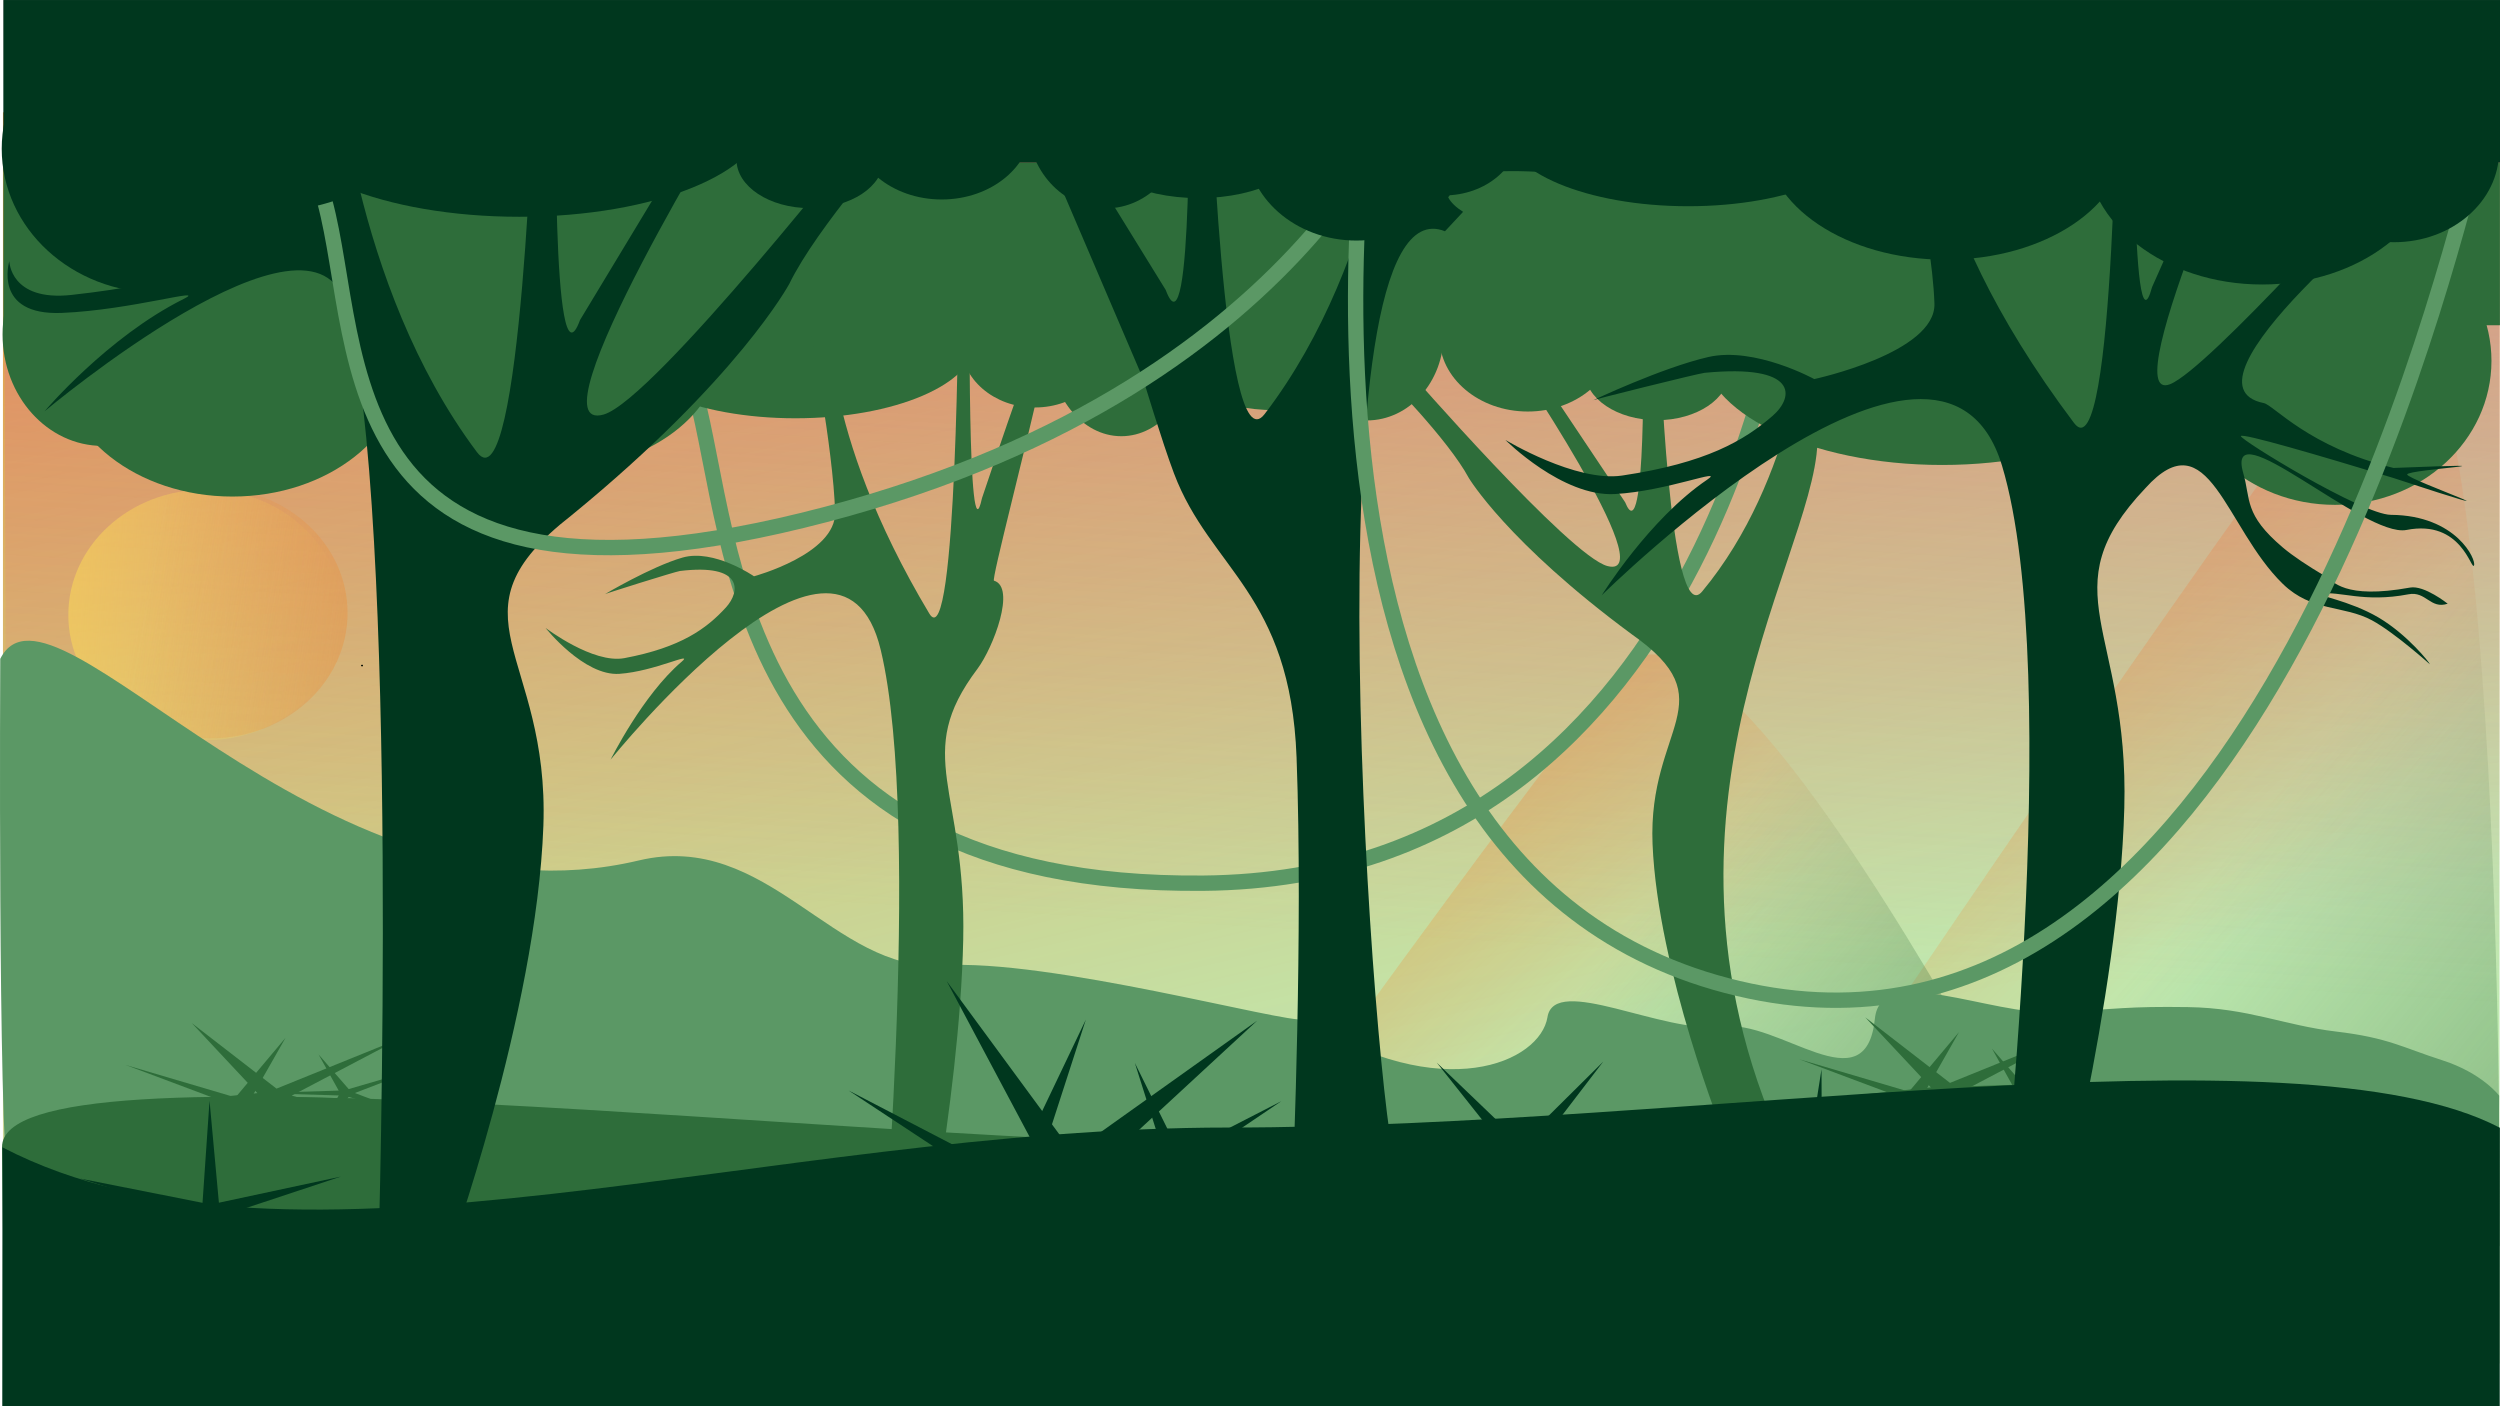 <?xml version="1.0" encoding="UTF-8" standalone="no"?>
<!-- Created with Inkscape (http://www.inkscape.org/) -->

<svg
   width="1016mm"
   height="571.5mm"
   viewBox="0 0 1016 571.5"
   version="1.1"
   id="svg5"
   xmlns:xlink="http://www.w3.org/1999/xlink"
   xmlns="http://www.w3.org/2000/svg"
  >
  <defs
     id="defs2">
    <linearGradient
       id="linearGradient7809">
      <stop
         style="stop-color:#db6594;stop-opacity:1;"
         offset="0"
         id="stop7805" />
      <stop
         style="stop-color:#db6594;stop-opacity:0;"
         offset="1"
         id="stop7807" />
    </linearGradient>
    <linearGradient
       id="linearGradient5334">
      <stop
         style="stop-color:#ffdd55;stop-opacity:1;"
         offset="0"
         id="stop5330" />
      <stop
         style="stop-color:#ffdd55;stop-opacity:0;"
         offset="1"
         id="stop5332" />
    </linearGradient>
    <linearGradient
       id="linearGradient4896">
      <stop
         style="stop-color:#ee8930;stop-opacity:1;"
         offset="0"
         id="stop4892" />
      <stop
         style="stop-color:#ee8930;stop-opacity:0;"
         offset="1"
         id="stop4894" />
    </linearGradient>
    <linearGradient
       id="linearGradient48783">
      <stop
         style="stop-color:#2e6d3a;stop-opacity:1;"
         offset="0"
         id="stop48779" />
      <stop
         style="stop-color:#2e6d3a;stop-opacity:0;"
         offset="1"
         id="stop48781" />
    </linearGradient>
    <linearGradient
       id="linearGradient46436">
      <stop
         style="stop-color:#ff6600;stop-opacity:1;"
         offset="0"
         id="stop46432" />
      <stop
         style="stop-color:#ff6600;stop-opacity:0;"
         offset="1"
         id="stop46434" />
    </linearGradient>
    <linearGradient
       xlink:href="#linearGradient46436"
       id="linearGradient46438"
       x1="-85.719"
       y1="515.823"
       x2="68.802"
       y2="1112.796"
       gradientUnits="userSpaceOnUse"
       gradientTransform="matrix(1.473,0,0,1.326,-95.94,-787.82)" />
    <linearGradient
       xlink:href="#linearGradient48783"
       id="linearGradient48785"
       x1="515.842"
       y1="1194.515"
       x2="241.28"
       y2="998.081"
       gradientUnits="userSpaceOnUse"
       gradientTransform="translate(335.584,-215.43)" />
    <linearGradient
       xlink:href="#linearGradient46436"
       id="linearGradient49024"
       x1="-280.655"
       y1="896.206"
       x2="36.758"
       y2="1185.677"
       gradientUnits="userSpaceOnUse"
       gradientTransform="translate(533.048,-358.593)" />
    <linearGradient
       xlink:href="#linearGradient48783"
       id="linearGradient50916"
       gradientUnits="userSpaceOnUse"
       gradientTransform="translate(335.584,-215.43)"
       x1="515.842"
       y1="1194.515"
       x2="241.28"
       y2="998.081" />
    <linearGradient
       xlink:href="#linearGradient46436"
       id="linearGradient50918"
       gradientUnits="userSpaceOnUse"
       gradientTransform="translate(533.048,-358.593)"
       x1="-280.655"
       y1="896.206"
       x2="36.758"
       y2="1185.677" />
    <filter
       style="color-interpolation-filters:sRGB"
       id="filter4596"
       x="-0.159"
       y="-0.157"
       width="1.318"
       height="1.313">
      <feGaussianBlur
         stdDeviation="5"
         result="fbSourceGraphic"
         id="feGaussianBlur4588" />
      <feGaussianBlur
         stdDeviation="0.01"
         in="SourceGraphic"
         result="result1"
         id="feGaussianBlur4590" />
      <feComposite
         in2="result1"
         operator="arithmetic"
         in="fbSourceGraphic"
         k2="0.5"
         k3="0.5"
         result="result2"
         id="feComposite4592"
         k1="0"
         k4="0" />
      <feBlend
         in2="fbSourceGraphic"
         mode="normal"
         result="result3"
         id="feBlend4594" />
    </filter>
    <filter
       style="color-interpolation-filters:sRGB"
       id="filter4596-3"
       x="-0.159"
       y="-0.157"
       width="1.318"
       height="1.313">
      <feGaussianBlur
         stdDeviation="5"
         result="fbSourceGraphic"
         id="feGaussianBlur4588-6" />
      <feGaussianBlur
         stdDeviation="0.01"
         in="SourceGraphic"
         result="result1"
         id="feGaussianBlur4590-7" />
      <feComposite
         in2="result1"
         operator="arithmetic"
         in="fbSourceGraphic"
         k2="0.5"
         k3="0.5"
         result="result2"
         id="feComposite4592-5"
         k1="0"
         k4="0" />
      <feBlend
         in2="fbSourceGraphic"
         mode="normal"
         result="result3"
         id="feBlend4594-3" />
    </filter>
    <linearGradient
       xlink:href="#linearGradient4896"
       id="linearGradient4898"
       x1="27.145"
       y1="470.645"
       x2="-144.743"
       y2="441.781"
       gradientUnits="userSpaceOnUse"
       gradientTransform="translate(1.522,-1.362)" />
    <linearGradient
       xlink:href="#linearGradient5334"
       id="linearGradient5336"
       x1="-233.591"
       y1="440.071"
       x2="-87.32"
       y2="449.622"
       gradientUnits="userSpaceOnUse" />
    <filter
       style="color-interpolation-filters:sRGB"
       id="filter6580"
       x="-0.319"
       y="-0.47"
       width="1.638"
       height="1.939">
      <feGaussianBlur
         stdDeviation="87.002 87.757"
         result="blur"
         id="feGaussianBlur6578" />
    </filter>
    <linearGradient
       xlink:href="#linearGradient7809"
       id="linearGradient7541"
       x1="78.429"
       y1="-32.366"
       x2="40.751"
       y2="530.408"
       gradientUnits="userSpaceOnUse"
       gradientTransform="matrix(1.47,0,0,1.326,-99.869,-152.883)" />
  </defs>
  <g
     id="layer1"
     style="display:inline"
     transform="translate(366.709,-183.355)">
    <rect
       style="display:inline;fill:#c0eab1;fill-opacity:1;stroke-width:0.454"
       id="rect4190"
       width="1014.598"
       height="508.47"
       x="-365.505"
       y="229.026" />
    <g
       id="g50846"
       transform="matrix(1.473,0,0,1.326,-286.158,-538.662)">
      <path
         style="color:#000000;fill:url(#linearGradient48785);fill-opacity:1;stroke-width:4.465;-inkscape-stroke:none"
         d="m 597.364,648.719 c 39.567,-59.285 37.629,277.705 37.629,277.705 l -213.318,4.121 c 0,0 106.684,-178.433 175.688,-281.827 z"
         id="path47810" />
      <path
         style="color:#000000;display:inline;fill:url(#linearGradient49024);fill-opacity:1;stroke-width:4.465;-inkscape-stroke:none"
         d="m 597.364,648.719 c 39.567,-59.285 37.629,277.705 37.629,277.705 l -213.318,4.121 c 0,0 106.684,-178.433 175.688,-281.827 z"
         id="path47810-4" />
    </g>
    <g
       id="g50846-6"
       transform="matrix(1.207,0,0,1.031,-429.789,-212.391)"
       style="display:inline">
      <path
         style="color:#000000;fill:url(#linearGradient50916);fill-opacity:1;stroke-width:4.465;-inkscape-stroke:none"
         d="m 597.364,648.719 c 39.567,-59.285 178.862,281.788 178.862,281.788 l -354.55,0.038 c 0,0 106.684,-178.433 175.688,-281.827 z"
         id="path47810-8" />
      <path
         style="color:#000000;display:inline;fill:url(#linearGradient50918);fill-opacity:1;stroke-width:4.465;-inkscape-stroke:none"
         d="m 597.364,648.719 c 39.567,-59.285 178.862,281.788 178.862,281.788 l -354.55,0.038 c 0,0 106.684,-178.433 175.688,-281.827 z"
         id="path47810-4-8" />
    </g>
    <rect
       style="display:inline;fill:url(#linearGradient46438);fill-opacity:1;stroke-width:0.454"
       id="rect4190-0"
       width="1014.796"
       height="508.47"
       x="-365.505"
       y="229.026" />
    <path
       style="color:#000000;fill:url(#linearGradient7541);stroke-width:0.454;-inkscape-stroke:none"
       d="m -365.313,183.355 h 1014.51 l -0.253,506.426 -1012.563,-0.031 z"
       id="rect4190-0-9" />
    <ellipse
       style="fill:url(#linearGradient5336);fill-opacity:1;stroke-width:2.994;filter:url(#filter4596)"
       id="path2519"
       cx="-124.864"
       cy="442.048"
       rx="37.796"
       ry="38.412"
       transform="matrix(1.473,0,0,1.326,-99.347,-152.883)" />
    <ellipse
       style="display:inline;fill:url(#linearGradient4898);fill-opacity:1;stroke-width:2.994;filter:url(#filter4596-3)"
       id="path2519-5"
       cx="-123.41"
       cy="441.438"
       rx="37.796"
       ry="38.412"
       transform="matrix(1.473,0,0,1.326,-99.347,-152.883)" />
    <path
       style="display:inline;fill:none;stroke:#5b9865;stroke-width:6.24;stroke-linecap:butt;stroke-linejoin:miter;stroke-miterlimit:4;stroke-dasharray:none;stroke-opacity:1"
       d="m -84.084,343.022 c 16.304,60.475 14.61,201.056 206.497,199.262 212.473,-1.987 238.519,-257.447 238.519,-257.447"
       id="path38875-3" />
    <path
       style="color:#000000;fill:#5b9865;stroke-width:0.209;-inkscape-stroke:none"
       d="m -363.332,665.816 c -4.278,-25.095 -3.275,-214.707 -3.275,-214.707 21.23,-42.325 128.809,113.001 259.562,81.922 52.333,-12.439 79.293,45.714 123.344,42.677 42.731,-2.946 139.572,23.646 146.989,21.95 56.527,35.337 95.956,17.27 98.897,-0.944 2.854,-17.676 47.346,7.022 70.821,3.84 23.475,-3.182 58.588,32.591 62.244,-3.231 2.36,-23.126 47.023,-1.274 73.028,-2.583 26.005,-1.309 29.638,-2.465 54.182,-2.101 24.543,0.363 38.988,7.412 60.252,9.939 21.264,2.527 26.978,6.488 43.145,11.67 16.166,5.182 23.085,14.364 23.085,14.364 l -0.413,89.517 -1002.74,1.184 z"
       id="rect4190-7-3-5-6" />
    <g
       id="rect10919-7"
       transform="matrix(-1.453,0,0,1.026,-55.758,336.333)"
       style="display:inline;fill:#2e6d3a;fill-opacity:1">
      <path
         style="color:#000000;fill:#2e6d3a;fill-opacity:1;stroke-width:0.209;-inkscape-stroke:none"
         d="m -293.856,18.053 -1.222,-39.105 3.559,-1.262 c 0,0 3.098,62.609 29.44,107.506 9.236,15.741 11.952,-100.666 11.952,-100.666 l 4.575,-0.121 c 0,0 -1.029,86.653 5.007,65.448 l 28.36,-60.052 4.575,-0.121 c 0,0 -43.963,91.267 -28.001,85.441 10.512,-3.837 55.745,-77.431 55.745,-77.431 l 6.177,2.543 c 0,0 -17.351,24.745 -23.109,39.96 0,0 -10.676,25.441 -45.56,61.914 -26.84,26.683 -4.509,36.558 -5.849,83.116 -1.439,49.993 -20.063,115.834 -20.063,115.834 l -14.399,-2.842 C -241.814,161.387 -300.167,58.373 -293.856,18.053 Z"
         id="path10942-5" />
    </g>
    <ellipse
       id="path37472"
       style="fill:#008000;stroke:#000000;stroke-width:0.37"
       cx="-219.574"
       cy="453.829"
       rx="0.139"
       ry="0.125" />
    <ellipse
       id="path37474"
       style="fill:#008000;stroke:#000000;stroke-width:0.37"
       cx="-219.574"
       cy="453.829"
       rx="0.139"
       ry="0.125" />
    <g
       id="g39184"
       transform="matrix(1.473,0,0,1.326,-99.055,-201.018)"
       style="stroke:none">
      <ellipse
         style="display:inline;fill:#2e6d3a;fill-opacity:1;stroke:none;stroke-width:0.264"
         id="path9315-9"
         cx="-462.527"
         cy="400.467"
         rx="43.159"
         ry="44.137"
         transform="scale(-1,1)" />
      <ellipse
         style="display:inline;fill:#2e6d3a;fill-opacity:1;stroke:none;stroke-width:0.287"
         id="path9317-2"
         cx="-354.114"
         cy="396.225"
         rx="66.342"
         ry="36.155"
         transform="scale(-1,1)" />
      <ellipse
         style="display:inline;fill:#2e6d3a;fill-opacity:1;stroke:none;stroke-width:0.264"
         id="path9319-2"
         cx="-420.755"
         cy="397.575"
         rx="32.532"
         ry="21.837"
         transform="scale(-1,1)" />
      <ellipse
         style="display:inline;fill:#2e6d3a;fill-opacity:1;stroke:none;stroke-width:0.264"
         id="path9321-8"
         cx="-275.469"
         cy="403.789"
         rx="19.888"
         ry="14.863"
         transform="scale(-1,1)" />
      <ellipse
         style="display:inline;fill:#2e6d3a;fill-opacity:1;stroke:none;stroke-width:0.264"
         id="path9323-9"
         cx="-288.473"
         cy="388.784"
         rx="24.819"
         ry="18.618"
         transform="scale(-1,1)" />
      <ellipse
         style="display:inline;fill:#2e6d3a;fill-opacity:1;stroke:none;stroke-width:0.264"
         id="path9325-7"
         cx="-239.814"
         cy="393.129"
         rx="24.378"
         ry="22.874"
         transform="scale(-1,1)" />
      <ellipse
         style="display:inline;fill:#2e6d3a;fill-opacity:1;stroke:none;stroke-width:0.264"
         id="path9327-3"
         cx="-195.407"
         cy="392.269"
         rx="21.2"
         ry="26.462"
         transform="scale(-1,1)" />
      <ellipse
         style="display:inline;fill:#2e6d3a;fill-opacity:1;stroke:none;stroke-width:0.264"
         id="path9329-6"
         cx="117.591"
         cy="400.357"
         rx="47.712"
         ry="41.704"
         transform="scale(-1,1)" />
      <ellipse
         style="display:inline;fill:#2e6d3a;fill-opacity:1;stroke:none;stroke-width:0.264"
         id="path9331-1"
         transform="scale(-1,1)"
         ry="34.153"
         rx="27.581"
         cy="392.384"
         cx="153.414" />
      <ellipse
         style="display:inline;fill:#2e6d3a;fill-opacity:1;stroke:none;stroke-width:0.264"
         id="path9333-2"
         cx="31.926"
         cy="397.581"
         rx="48.716"
         ry="36.878"
         transform="scale(-1,1)" />
      <ellipse
         style="display:inline;fill:#2e6d3a;fill-opacity:1;stroke:none;stroke-width:0.264"
         id="path9335-9"
         cx="-37.757"
         cy="394.567"
         rx="49.519"
         ry="23.504"
         transform="scale(-1,1)" />
      <ellipse
         style="display:inline;fill:#2e6d3a;fill-opacity:1;stroke:none;stroke-width:0.268"
         id="path9337-3"
         cx="-127.665"
         cy="396.104"
         rx="19.76"
         ry="27.462"
         transform="scale(-1,1)" />
      <ellipse
         style="display:inline;fill:#2e6d3a;fill-opacity:1;stroke:none;stroke-width:0.264"
         id="path9339-1"
         cx="-170.243"
         cy="398.213"
         rx="29.599"
         ry="17.367"
         transform="scale(-1,1)" />
      <ellipse
         style="display:inline;fill:#2e6d3a;fill-opacity:1;stroke:none;stroke-width:0.264"
         id="path9341-9"
         cx="-103.846"
         cy="395.291"
         rx="20.406"
         ry="19.467"
         transform="scale(-1,1)" />
      <rect
         style="display:inline;fill:#2e6d3a;fill-opacity:1;stroke:none;stroke-width:0.117"
         id="rect4190-7-3-2-7"
         width="688.809"
         height="49.84"
         x="-180.789"
         y="339.72" />
    </g>
    <g
       id="rect10919-0-8"
       transform="matrix(0.994,0,0,1.326,271.459,319.733)"
       style="display:inline;fill:#2e6d3a;fill-opacity:1">
      <path
         style="color:#000000;fill:#2e6d3a;fill-opacity:1;stroke-width:0.209;-inkscape-stroke:none"
         d="m -392.38,129.981 c 0,0 13.105,-19.861 29.071,-30.034 5.216,-3.324 -10.924,2.955 -25.435,3.726 -14.511,0.772 -30.223,-14.074 -30.223,-14.074 0,0 19.39,11.069 32.225,9.262 23.245,-3.273 33.674,-9.116 41.503,-15.522 6.017,-4.924 7.15,-13.545 -18.77,-11.188 -1.723,0.157 -31.922,7.251 -30.824,7.167 0,0 19.058,-8.507 31.857,-11.277 12.799,-2.771 29.223,5.736 29.223,5.736 0,0 33.633,-6.809 33.162,-19.649 -0.71,-19.339 -10.28,-56.202 -10.28,-56.202 l 8.071,-5.935 c 0,0 -4.758,36.247 40.721,93.201 11.388,14.262 11.952,-100.666 11.952,-100.666 l 4.575,-0.121 c 0,0 -1.029,86.653 5.007,65.448 64.423,-144.02 2.263,25.724 4.933,25.267 9.042,2.052 -0.222,20.399 -6.748,26.986 -26.84,26.683 -4.509,36.558 -5.849,83.116 -1.439,49.993 -20.063,115.834 -20.063,115.834 l -14.399,-2.842 c 0,0 18.143,-147.57 0.72,-201.932 -17.101,-53.356 -110.43,33.699 -110.43,33.699 z"
         id="path10942-23-4" />
    </g>
    <g
       id="g47370"
       transform="matrix(1.103,0,0,0.508,-271.337,209.874)"
       style="stroke:none">
      <path
         style="display:inline;fill:#2e6d3a;fill-opacity:1;stroke:none"
         id="path10005-6"
         transform="matrix(0.265,0,0,0.265,107.612,540.855)"
         d="m -174.918,896.316 -151.835,173.245 198.136,117.514 -211.685,-90.868 -50.536,224.752 21.006,-229.404 -229.368,21.39 224.667,-50.912 -91.222,-211.532 117.846,197.939 z" />
      <path
         style="display:inline;fill:#2e6d3a;fill-opacity:1;stroke:none"
         id="path10011-5"
         transform="matrix(0.265,0,0,0.265,29.994,557.627)"
         d="M 3.389,881.793 45.352,986.559 140.654,926.107 53.983,998.391 140.926,1070.348 45.397,1010.255 3.829,1115.179 31.46,1005.756 -81.174,998.646 31.432,991.111 Z" />
      <path
         style="display:inline;fill:#2e6d3a;fill-opacity:1;stroke:none"
         id="path10003-4"
         transform="matrix(0.265,0,0,0.265,93.537,541.236)"
         d="m -282.245,893.561 -45.99,175.478 192.703,10.589 -181.101,10.486 49.477,186.544 -65.937,-168.997 -162.124,104.701 140.35,-114.932 -149.676,-121.835 152.678,97.965 z" />
    </g>
    <g
       id="g47370-5"
       transform="matrix(1.103,0,0,0.508,408.767,207.545)"
       style="display:inline;stroke:none">
      <path
         style="display:inline;fill:#2e6d3a;fill-opacity:1;stroke:none"
         id="path10005-6-6"
         transform="matrix(0.265,0,0,0.265,107.612,540.855)"
         d="m -174.918,896.316 -151.835,173.245 198.136,117.514 -211.685,-90.868 -50.536,224.752 21.006,-229.404 -229.368,21.39 224.667,-50.912 -91.222,-211.532 117.846,197.939 z" />
      <path
         style="display:inline;fill:#2e6d3a;fill-opacity:1;stroke:none"
         id="path10011-5-9"
         transform="matrix(0.265,0,0,0.265,29.994,557.627)"
         d="M 3.389,881.793 45.352,986.559 140.654,926.107 53.983,998.391 140.926,1070.348 45.397,1010.255 3.829,1115.179 31.46,1005.756 -81.174,998.646 31.432,991.111 Z" />
      <path
         style="display:inline;fill:#2e6d3a;fill-opacity:1;stroke:none"
         id="path10003-4-3"
         transform="matrix(0.265,0,0,0.265,93.537,541.236)"
         d="m -282.245,893.561 -45.99,175.478 192.703,10.589 -181.101,10.486 49.477,186.544 -65.937,-168.997 -162.124,104.701 140.35,-114.932 -149.676,-121.835 152.678,97.965 z" />
    </g>
    <path
       style="color:#000000;fill:#2e6d3a;stroke-width:0.209;-inkscape-stroke:none"
       d="m -365.88,649.598 c -0.527,-45.744 347.874,-0.876 517.133,-0.876 169.26,0 484.31,-8.116 484.449,-1.981 l 1.545,68.408 -1002.34,2.709 z"
       id="rect4190-7-3-5" />
    <g
       id="rect10919"
       transform="matrix(1.944,0,0,1.52,336.632,237.639)"
       style="display:inline">
      <path
         style="color:#000000;fill:#00371e;stroke-width:0.209;-inkscape-stroke:none"
         d="m -352.484,74.257 c 0,0 13.105,-19.861 29.071,-30.034 5.216,-3.324 -10.924,2.955 -25.435,3.726 -14.511,0.772 -11.006,-13.825 -11.006,-13.825 0,0 0.174,10.82 13.009,9.013 23.245,-3.273 33.674,-9.116 41.503,-15.522 6.017,-4.924 7.15,-13.545 -18.77,-11.188 -1.723,0.157 -31.922,7.251 -30.824,7.167 0,0 19.058,-8.507 31.857,-11.277 12.799,-2.771 29.223,5.736 29.223,5.736 l -1.222,-39.105 3.559,-1.262 c 0,0 3.098,62.609 29.44,107.506 9.236,15.741 11.952,-100.666 11.952,-100.666 l 4.575,-0.121 c 0,0 -1.029,86.653 5.007,65.448 l 28.36,-60.052 4.575,-0.121 c 0,0 -43.963,91.267 -28.001,85.441 10.512,-3.837 55.745,-77.431 55.745,-77.431 l 6.177,2.543 c 0,0 -17.351,24.745 -23.109,39.96 0,0 -10.676,25.441 -45.56,61.914 -26.84,26.683 -4.509,36.558 -5.849,83.116 -1.439,49.993 -20.063,115.834 -20.063,115.834 l -14.399,-2.842 c 0,0 4.57,-196.159 -6.807,-252.1 -6.597,-32.435 -63.007,28.142 -63.007,28.142 z"
         id="path10942" />
    </g>
    <g
       id="rect10919-0"
       transform="matrix(1.473,0,0,1.563,862.217,222.098)"
       style="display:inline">
      <path
         style="color:#000000;fill:#00371e;stroke-width:0.209;-inkscape-stroke:none"
         d="m -392.38,129.981 c 0,0 13.105,-19.861 29.071,-30.034 5.216,-3.324 -10.924,2.955 -25.435,3.726 -14.511,0.772 -30.223,-14.074 -30.223,-14.074 0,0 19.39,11.069 32.225,9.262 23.245,-3.273 33.674,-9.116 41.503,-15.522 6.017,-4.924 7.15,-13.545 -18.77,-11.188 -1.723,0.157 -31.922,7.251 -30.824,7.167 0,0 19.058,-8.507 31.857,-11.277 12.799,-2.771 29.223,5.736 29.223,5.736 0,0 33.633,-6.809 33.162,-19.649 -0.71,-19.339 -10.28,-56.202 -10.28,-56.202 l 8.071,-5.935 c 0,0 -4.758,36.247 40.721,93.201 11.388,14.262 11.952,-100.666 11.952,-100.666 l 4.575,-0.121 c 0,0 -1.029,86.653 5.007,65.448 l 28.36,-60.052 4.575,-0.121 c 0,0 -43.963,91.267 -28.001,85.441 10.512,-3.837 59.824,-56.174 59.824,-56.174 l 6.443,6.225 c 0,0 -66.267,49.95 -40.375,54.848 2.741,0.518 12.296,11.403 35.782,16.863 40.206,-1.483 3.913,0.339 3.769,1.689 -0.141,1.327 39.481,14.278 -3.974,0.87 -20.656,-5.922 -41.431,-11.646 -41.905,-10.85 -0.474,0.796 33.433,20.424 41.387,20.482 18.149,0.132 23.674,11.8 22.922,13.178 -0.752,1.378 -3.427,-12.059 -18.619,-9.246 -11.535,2.136 -50.318,-32.057 -45.026,-14.756 2.09,6.833 0.129,10.712 10.909,19.315 2.807,2.24 6.957,4.818 11.618,7.425 2.33,1.303 5.131,6.132 23.502,2.995 3.909,-0.668 10.368,4.197 10.368,4.197 -4.807,1.515 -5.957,-3.332 -10.806,-2.45 -12.462,2.266 -19.066,-0.958 -24.233,-0.127 -1.772,0.338 7.946,1.72 15.942,6.159 7.997,4.439 14.272,11.933 14.182,12.171 0,0 -9.803,-8.285 -15.958,-11.422 -7.856,-4.004 -16.599,-2.145 -24.594,-9.466 -7.995,-7.321 -13.111,-18.115 -18.408,-24.799 -5.297,-6.684 -10.776,-9.258 -19.497,-0.14 -26.84,26.683 -4.509,36.558 -5.849,83.116 -1.439,49.993 -20.063,115.834 -20.063,115.834 l -14.399,-2.842 c 0,0 18.143,-147.57 0.72,-201.932 -17.101,-53.356 -110.43,33.699 -110.43,33.699 z"
         id="path10942-23" />
    </g>
    <g
       id="rect10919-9"
       transform="matrix(1.865,0,0,1.428,1719.952,300.672)"
       style="display:inline">
      <path
         style="color:#000000;fill:#00371e;stroke-width:0.209;-inkscape-stroke:none"
         d="m -800.033,-21.867 c -6.017,-4.924 -7.15,-13.545 18.77,-11.188 1.723,0.157 31.922,7.251 30.824,7.167 0,0 -19.058,-8.507 -31.857,-11.277 -12.799,-2.771 -29.223,5.736 -29.223,5.736 l 1.222,-39.105 -3.559,-1.262 c 0,0 -3.098,62.609 -29.44,107.506 -9.236,15.741 -11.952,-100.666 -11.952,-100.666 l -4.575,-0.121 c 0,0 1.029,86.653 -5.007,65.448 l -28.36,-60.052 -4.575,-0.121 28.001,85.441 c 0,0 4.166,18.08 6.748,26.986 7.893,27.227 25.354,34.186 26.694,80.744 1.439,49.993 -0.783,118.206 -0.783,118.206 l 22.619,-1.033 c -4.561,-12.751 -20.477,-283.256 10.504,-266.879 z"
         id="path10942-2" />
    </g>
    <rect
       style="display:inline;fill:#00371e;fill-opacity:1;stroke:none;stroke-width:0.37"
       id="rect35441"
       width="6.679"
       height="2.161"
       x="-174.659"
       y="266.431" />
    <path
       style="fill:none;stroke:#5b9865;stroke-width:6.24;stroke-linecap:butt;stroke-linejoin:miter;stroke-miterlimit:4;stroke-dasharray:none;stroke-opacity:1"
       d="m -234.756,265.078 c 16.304,60.475 -0.592,181.016 203.383,127.426 C 172.602,338.914 210.26,206.893 210.26,206.893"
       id="path38875" />
    <path
       style="display:inline;fill:none;stroke:#5b9865;stroke-width:6.24;stroke-linecap:butt;stroke-linejoin:miter;stroke-miterlimit:4;stroke-dasharray:none;stroke-opacity:1"
       d="M 638.116,253.013 C 621.812,313.488 538.975,637.482 335,583.892 131.026,530.302 193.1,194.829 193.1,194.829"
       id="path38875-0" />
    <g
       id="g39073"
       transform="matrix(1.498,0,0,1.326,-111.715,-201.018)"
       style="stroke:none">
      <ellipse
         style="display:inline;fill:#00371e;fill-opacity:1;stroke:none;stroke-width:0.265"
         id="path9335"
         cx="287.784"
         cy="329.577"
         rx="49.635"
         ry="23.504" />
      <g
         id="g39055"
         transform="translate(1.5258789e-5)"
         style="stroke:none">
        <ellipse
           style="display:inline;fill:#00371e;fill-opacity:1;stroke:none;stroke-width:0.262"
           id="path9315"
           cx="-127.216"
           cy="335.477"
           rx="42.539"
           ry="44.137" />
        <ellipse
           style="display:inline;fill:#00371e;fill-opacity:1;stroke:none;stroke-width:0.265"
           id="path9317"
           cx="-29.311"
           cy="325.691"
           rx="66.508"
           ry="30.622" />
        <ellipse
           style="display:inline;fill:#00371e;fill-opacity:1;stroke:none;stroke-width:0.265"
           id="path9319"
           cx="-96.108"
           cy="332.585"
           rx="32.608"
           ry="21.837" />
        <ellipse
           style="display:inline;fill:#00371e;fill-opacity:1;stroke:none;stroke-width:0.265"
           id="path9321"
           cx="49.517"
           cy="338.799"
           rx="19.934"
           ry="14.863" />
        <ellipse
           style="display:inline;fill:#00371e;fill-opacity:1;stroke:none;stroke-width:0.265"
           id="path9325"
           cx="85.255"
           cy="328.139"
           rx="24.435"
           ry="22.874" />
        <ellipse
           style="display:inline;fill:#00371e;fill-opacity:1;stroke:none;stroke-width:0.265"
           id="path9327"
           cx="129.766"
           cy="327.279"
           rx="21.25"
           ry="26.462" />
        <ellipse
           style="display:inline;fill:#00371e;fill-opacity:1;stroke:none;stroke-width:0.265"
           id="path9329"
           cx="443.494"
           cy="335.367"
           rx="47.824"
           ry="41.704" />
        <ellipse
           style="display:inline;fill:#00371e;fill-opacity:1;stroke:none;stroke-width:0.265"
           id="path9331"
           cx="479.276"
           cy="336.182"
           rx="28.487"
           ry="27.926" />
        <ellipse
           style="display:inline;fill:#00371e;fill-opacity:1;stroke:none;stroke-width:0.265"
           id="path9333"
           cx="357.629"
           cy="332.592"
           rx="48.83"
           ry="36.878" />
        <ellipse
           style="display:inline;fill:#00371e;fill-opacity:1;stroke:none;stroke-width:0.342"
           id="path9337"
           cx="197.755"
           cy="333.999"
           rx="29.878"
           ry="29.602" />
        <ellipse
           style="display:inline;fill:#00371e;fill-opacity:1;stroke:none;stroke-width:0.265"
           id="path9339"
           cx="154.988"
           cy="333.223"
           rx="29.668"
           ry="17.367" />
        <ellipse
           style="display:inline;fill:#00371e;fill-opacity:1;stroke:none;stroke-width:0.265"
           id="path9341"
           cx="221.541"
           cy="330.302"
           rx="20.453"
           ry="19.467" />
        <rect
           style="display:inline;fill:#00371e;fill-opacity:1;stroke:none;stroke-width:0.116"
           width="677.335"
           height="49.84"
           x="-169.314"
           y="289.88"
           id="rect24168" />
      </g>
    </g>
    <g
       id="g39876"
       transform="matrix(1.637,0,0,1.326,-1733.711,-68.686)"
       style="stroke:none">
      <path
         style="display:inline;fill:#00371e;fill-opacity:1;stroke:none"
         id="path10005"
         transform="matrix(0.265,0,0,0.265,1193.513,265.381)"
         d="m -174.918,896.316 -151.835,173.245 198.136,117.514 -211.685,-90.868 -50.536,224.752 21.006,-229.404 -229.368,21.39 224.667,-50.912 -91.222,-211.532 117.846,197.939 z" />
      <path
         style="display:inline;fill:#00371e;fill-opacity:1;stroke:none"
         id="path10013"
         transform="matrix(0.265,0,0,0.265,1087.804,279.239)"
         d="m 752.714,900.167 0.344,115.342 113.326,-21.475 -109.591,35.969 55.444,101.143 -68.074,-93.112 -79.059,83.985 67.518,-93.516 -104.305,-49.237 109.803,35.316 z" />
      <path
         style="display:inline;fill:#00371e;fill-opacity:1;stroke:none"
         id="path10011"
         transform="matrix(0.265,0,0,0.265,1115.895,282.153)"
         d="M 3.389,881.793 45.352,986.559 140.654,926.107 53.983,998.391 140.926,1070.348 45.397,1010.255 3.829,1115.179 31.46,1005.756 -81.174,998.646 31.432,991.111 Z" />
      <path
         style="display:inline;fill:#00371e;fill-opacity:1;stroke:none"
         id="path10015"
         transform="matrix(0.265,0,0,0.265,1118.405,295.74)"
         d="m -872.906,874.322 8.77,117.943 114.338,-30.236 -109.46,44.787 64.088,99.399 -76.42,-90.263 -74.73,91.668 62.23,-100.573 -110.274,-42.745 114.881,28.106 z" />
      <path
         style="display:inline;fill:#00371e;fill-opacity:1;stroke:none"
         id="path10003"
         transform="matrix(0.265,0,0,0.265,1179.437,265.763)"
         d="m -282.245,893.561 -45.99,175.478 192.703,10.589 -181.101,10.486 49.477,186.544 -65.937,-168.997 -162.124,104.701 140.35,-114.932 -149.676,-121.835 152.678,97.965 z" />
      <path
         style="display:inline;fill:#00371e;fill-opacity:1;stroke:none"
         id="path10007"
         transform="matrix(0.265,0,0,0.265,1152.4,285.005)"
         d="m 148.522,870.809 78.766,93.234 77.22,-94.518 -64.331,103.722 113.754,44.233 -118.525,-29.13 -6.916,121.856 -8.921,-121.725 -118.029,31.078 113.011,-46.1 z" />
      <path
         style="display:inline;fill:#00371e;fill-opacity:1;stroke:none"
         id="path10009"
         transform="matrix(0.265,0,0,0.265,1149.223,286.922)"
         d="m 487.043,925.087 20.059,75.105 70.157,-33.483 -65.231,42.286 53.524,56.377 -60.374,-48.971 -37.078,68.326 27.918,-72.552 -76.439,-14.149 77.628,4.132 z" />
      <path
         style="color:#000000;fill:#00371e;stroke:none;stroke-width:0.15;-inkscape-stroke:none"
         d="m 835.682,541.723 c 71.995,46.225 189.649,-6.075 304.451,-6.075 114.802,0 265.139,-32.512 315.549,0.068 l -0.037,85.342 -620.014,0.027 z"
         id="rect4190-7-3" />
    </g>
  </g>
</svg>
